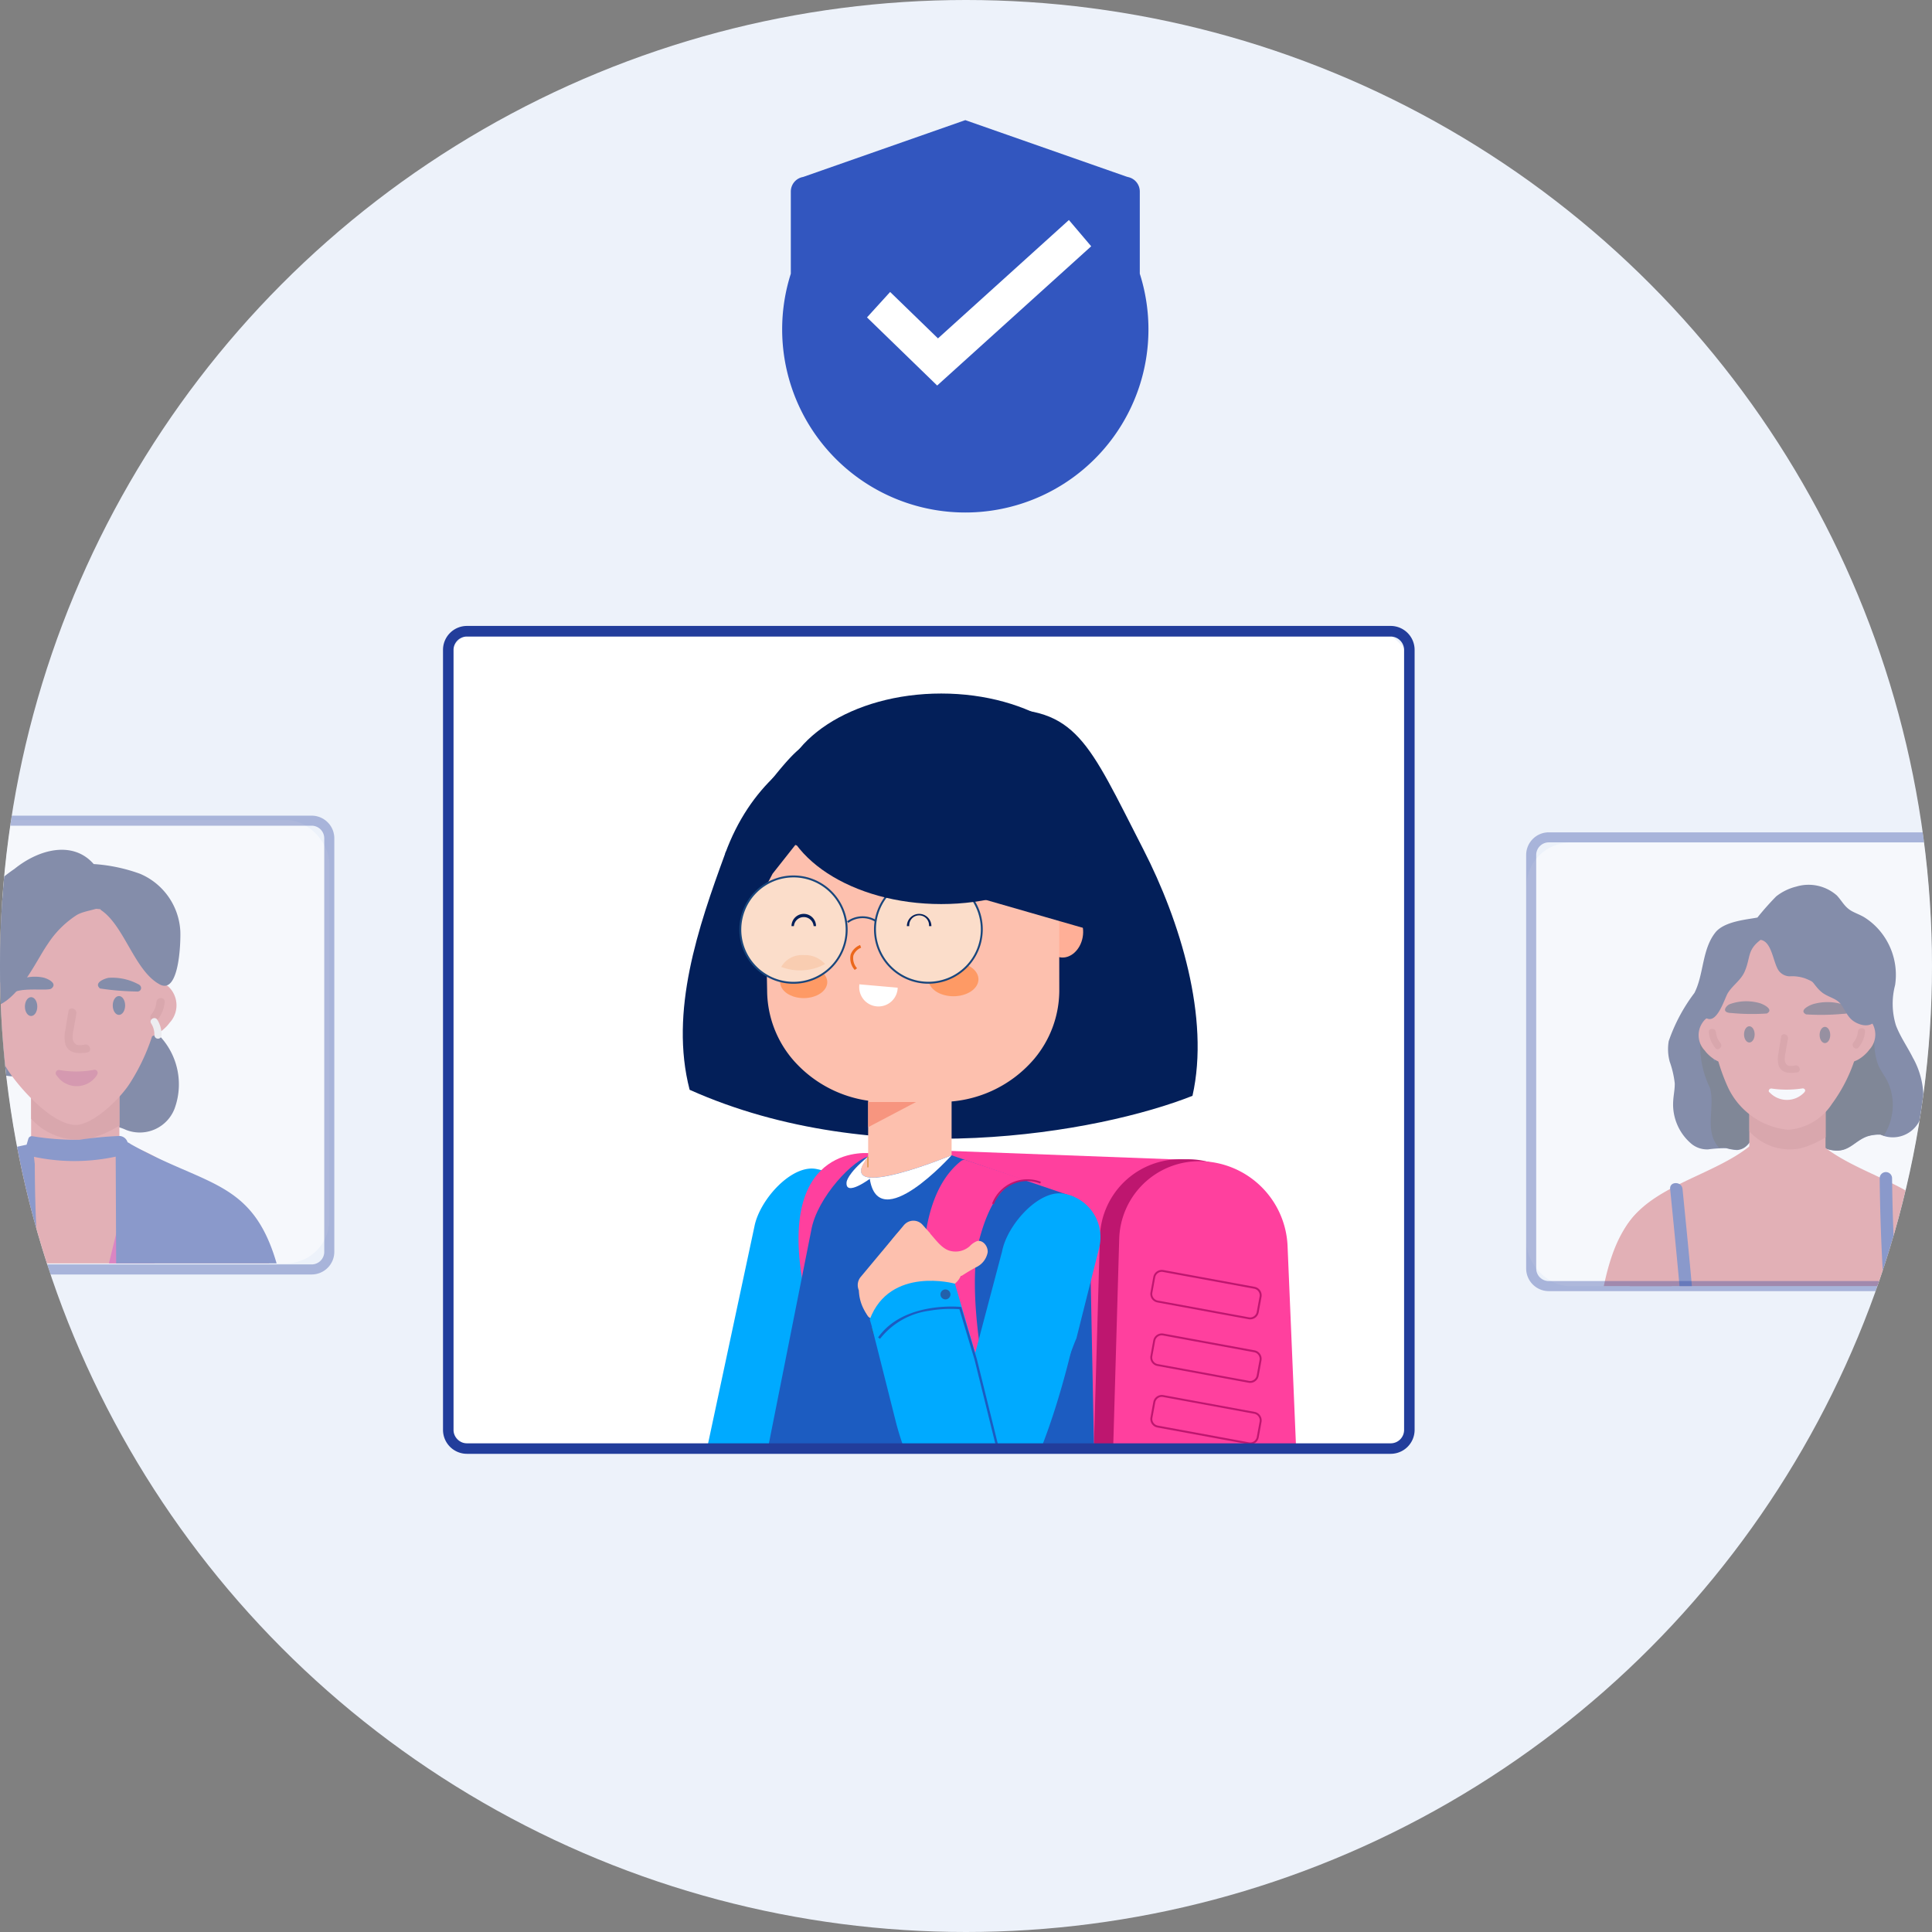 <svg xmlns="http://www.w3.org/2000/svg" xmlns:xlink="http://www.w3.org/1999/xlink" width="156" height="156" viewBox="0 0 156 156"><rect x="0" y="0" width="156" height="156" fill="#808080" stroke="none"/><defs><style>.a{fill:#772525;}.b{fill:none;}.c{fill:#edf2fa;}.d{fill:#3256bf;}.e{fill:#fff;}.f{clip-path:url(#a);}.g{fill:#0af;}.h{fill:#031f59;}.i{fill:#ff409e;}.j{fill:#be166f;}.k{fill:#fbc23b;}.l{fill:#e94992;}.m{fill:#fdc0ae;}.n{fill:#ffaf97;}.o{opacity:0.42;}.p{fill:#ff6700;}.q{fill:#fbddca;}.r{fill:#19467c;}.s{opacity:0.24;isolation:isolate;}.t{fill:#f29b61;}.u{fill:#eb671c;}.v{fill:#f7957f;}.w{fill:#1c5cc1;}.x{fill:#ed7241;}.y{fill:#2361aa;}.z{fill:#d2882e;}.aa{fill:#223d9b;}.ab{clip-path:url(#b);}.ac{opacity:0.49;}.ad{clip-path:url(#c);}.ae{fill:#162458;}.af{fill:#d76c71;}.ag{fill:#c3595e;}.ah{fill:#bb3e63;}.ai{fill:#c8148b;}.aj{fill:#ece8e8;}.ak{fill:#3a5ec1;}.al{opacity:0.34;}.am{fill:#0f1830;}.an{fill:#3e2a46;}</style><clipPath id="a"><rect class="a" width="65" height="63" transform="translate(8.09 3.184)"/></clipPath><clipPath id="b"><circle class="b" cx="78" cy="78" r="78" transform="translate(-0.141 -0.14)"/></clipPath><clipPath id="c"><rect class="b" width="42.093" height="35.799" rx="3.505"/></clipPath></defs><g transform="translate(0.377 0.854)"><g transform="translate(-0.237 -0.714)"><circle class="c" cx="78" cy="78" r="78" transform="translate(-0.141 -0.14)"/></g><g transform="translate(62.778 8.846)"><g transform="translate(0)"><path class="d" d="M1413.688,2411.367l-13.08,4.584-.07.016a1.193,1.193,0,0,0-.938,1.17v6.631a14.788,14.788,0,1,0,28.178,0v-6.631a1.191,1.191,0,0,0-.936-1.17l-.14-.04Z" transform="translate(-1398.9 -2411.367)"/></g><g transform="translate(6.851 8.072)"><path class="e" d="M1420.391,2445l-5.666-5.5,1.868-2.054,3.863,3.748,10.572-9.558,1.8,2.121Z" transform="translate(-1414.725 -2431.643)"/></g></g><g transform="translate(-0.237 -0.714)"><circle class="b" cx="78" cy="78" r="78" transform="translate(-0.141 -0.14)"/></g><g transform="translate(35.395 49.686)"><g transform="translate(0.137 0.276)"><rect class="e" width="78.165" height="66.477" rx="3.505"/><g class="f"><g transform="translate(8.759 -3.562)"><g transform="translate(12.796 47.101)"><path class="g" d="M985.318,478.459l4.573-21.407c.419-2.172,3.05-5.085,5.06-4.629a3.565,3.565,0,0,1,2.815,4.182q-.011.055-.023.109l-1.862,7.405c-.09-.053-8.126,27.609-5.154,16.893C991.336,478.788,987.731,478.8,985.318,478.459Z" transform="translate(-986.438 -452.376)"/></g><g transform="translate(10.463 9.987)"><path class="h" d="M871.134,280.216c-1.644-6.335.689-13.129,2.879-19.1,3.959-10.79,15.059-11.454,21.664-11.64,6.723-.189,7.62,2.609,12.1,11.345,2.947,5.749,5.383,13.582,3.959,19.883C904.159,283.706,886.125,286.926,871.134,280.216Z" transform="translate(-870.58 -249.462)"/></g><g transform="translate(27.509 45.506)"><path class="i" d="M982.452,434.612l-23.439-.884,5.848,45.965,14.259.444Z" transform="translate(-959.013 -433.728)"/></g><g transform="translate(43.137 46.347)"><path class="j" d="M1044.406,483.658h7.415a4.325,4.325,0,0,0,4.313-4.336c0-.058,0-.117,0-.175l-1.464-34.853a6.472,6.472,0,0,0-6.456-6.2h-.661a6.471,6.471,0,0,0-6.459,6.3l-1,34.825C1040.028,481.645,1040.547,483.658,1044.406,483.658Z" transform="translate(-1040.089 -438.09)"/></g><g transform="translate(44.701 46.508)"><path class="i" d="M1052.506,484.334h7.415a4.312,4.312,0,0,0,4.313-4.312c0-.06,0-.12,0-.181l-1.437-34.064a7.151,7.151,0,0,0-7.135-6.85h0a6.459,6.459,0,0,0-6.459,6.276l-1,34.694a4.315,4.315,0,0,0,4.193,4.435Z" transform="translate(-1048.201 -438.927)"/></g><g transform="translate(47.517 82.502)"><path class="k" d="M1072.081,626.75a1.553,1.553,0,0,0,.62-.071,1.146,1.146,0,0,0,.543-.558v1.995a4.1,4.1,0,0,1-4.1,4.1H1066.9a4.1,4.1,0,0,1-4.1-4.1v-2.457c.118.037.239.065.36.093A47.951,47.951,0,0,0,1072.081,626.75Z" transform="translate(-1062.808 -625.658)"/></g><g transform="translate(47.492 73.865)"><path class="k" d="M1066.138,582.215c.872.841,1.406,1.976,2.237,2.857s2.19,1.492,3.245.9a2.236,2.236,0,0,0,1.039-1.663,3.94,3.94,0,0,0-.329-1.983c-.146-.354-.31-.794-.056-1.08a1.26,1.26,0,0,1,.853-.394v9.1a1.144,1.144,0,0,1-.543.558,1.554,1.554,0,0,1-.621.071,47.959,47.959,0,0,1-8.926-1c-.121-.028-.242-.056-.36-.093V580.85A5,5,0,0,1,1066.138,582.215Z" transform="translate(-1062.679 -580.85)"/></g><g transform="translate(46.933 83.109)"><path class="l" d="M1067.724,630.526a3.453,3.453,0,0,1-1.641-.619l-.024-.014a1.671,1.671,0,0,0-2.454.005,3.138,3.138,0,0,1-.468.358,2.038,2.038,0,0,1-1.4.175c-.038.051-.1.021-.141,0l-.259-.136c-.045-.021-.09-.044-.134-.069l.02-.038a5.858,5.858,0,0,1-1.441-1.291l.126-.09a6.1,6.1,0,0,0,1.645,1.41,1.879,1.879,0,0,0,1.514-.094,3.022,3.022,0,0,0,.441-.339,2.374,2.374,0,0,1,.619-.433,2.345,2.345,0,0,1,2.014.411l.023.014a2.732,2.732,0,0,0,1.847.567,2.533,2.533,0,0,0,.929-.513c.119-.089.241-.18.367-.261a1.292,1.292,0,0,1,1.528-.079l-.1.115a1.146,1.146,0,0,0-1.339.095c-.121.078-.242.168-.359.255a2.688,2.688,0,0,1-.988.54A1.468,1.468,0,0,1,1067.724,630.526Z" transform="translate(-1059.778 -628.804)"/></g><g transform="translate(19.809 45.847)"><path class="i" d="M924.962,435.524s-7.557-1.042-5.563,10.424l2.538-1.741Z" transform="translate(-919.064 -435.499)"/></g><g transform="translate(25.431 37.35)"><rect class="m" width="6.738" height="11.169"/></g><g transform="translate(39.423 25.988)"><ellipse class="n" cx="1.923" cy="1.517" rx="1.923" ry="1.517" transform="matrix(0.179, -0.984, 0.984, 0.179, 0, 3.785)"/></g><g transform="translate(16.973 14.243)"><path class="m" d="M904.355,273.871l12.1-2.33h11.77l.022,18.481a8.62,8.62,0,0,1-2.079,5.584h0a9.88,9.88,0,0,1-7.545,3.413H914.28a9.88,9.88,0,0,1-7.545-3.413h0a8.654,8.654,0,0,1-2.079-5.584Z" transform="translate(-904.355 -271.541)"/></g><g transform="translate(13.89 9.995)"><path class="h" d="M914.954,264.941s-1.1-3.481-7.17-7.666c0,0-1.765-3.388-7.015-1.945l-3.512,5.017-1.477-2.1-3.6,4.557-.931,1.775-.9.543-1.992-3.98,3.078-5.063s2.665-3.617,3.434-3.617,4.787-2.947,4.787-2.947,5.007.1,5.3,0,4.526.41,5.584.509a15.894,15.894,0,0,1,3.413,1.225s2.55,3.763,3.223,2.935c.31-.394.481,4.393.481,4.852S914.954,264.941,914.954,264.941Z" transform="translate(-888.357 -249.502)"/></g><g class="o" transform="translate(30.298 30.447)"><ellipse class="p" cx="2.02" cy="1.371" rx="2.02" ry="1.371"/></g><g class="o" transform="translate(18.326 30.757)"><ellipse class="p" cx="1.902" cy="1.291" rx="1.902" ry="1.291"/></g><g transform="translate(19.531 13.69)"><path class="h" d="M896.871,265.573s24.736,7.136,25.39,7.315-.561-3.841-.561-3.841l-2.293-4.194-5.237-3.434-4.557-1.837L905.1,258.3l-1.9.723s-1.266,1.809-2.891,1.319C899.781,260.178,896.871,265.573,896.871,265.573Z" transform="translate(-896.871 -258.295)"/></g><g transform="translate(15.031 23.436)"><circle class="q" cx="4.294" cy="4.294" r="4.294" transform="translate(0.078 0.078)"/><path class="r" d="M898.651,327.973a4.371,4.371,0,1,1,4.371-4.371A4.376,4.376,0,0,1,898.651,327.973Zm0-8.587a4.216,4.216,0,1,0,4.216,4.216A4.221,4.221,0,0,0,898.651,319.385Z" transform="translate(-894.28 -319.23)"/></g><g transform="translate(25.905 23.395)"><circle class="q" cx="4.312" cy="4.312" r="4.312" transform="translate(0.078 0.078)"/><path class="r" d="M955.082,327.8a4.39,4.39,0,1,1,4.39-4.39A4.395,4.395,0,0,1,955.082,327.8Zm0-8.625a4.235,4.235,0,1,0,4.235,4.235A4.24,4.24,0,0,0,955.082,319.175Z" transform="translate(-950.692 -319.02)"/></g><g class="s" transform="translate(18.41 29.864)"><path class="t" d="M913.641,352.583a1.928,1.928,0,0,0-1.833.956,4.456,4.456,0,0,0,.987.245,4.253,4.253,0,0,0,2.553-.478A2.121,2.121,0,0,0,913.641,352.583Z" transform="translate(-911.807 -352.58)"/></g><g transform="translate(23.976 29.05)"><path class="u" d="M941.055,350.373a1.421,1.421,0,0,1-.329-1.242,1.338,1.338,0,0,1,.764-.772l.082.218a1.117,1.117,0,0,0-.623.623,1.209,1.209,0,0,0,.295,1.037Z" transform="translate(-940.684 -348.359)"/></g><g transform="translate(25.431 41.73)"><path class="v" d="M948.23,414.141h3.862l-3.862,2.032Z" transform="translate(-948.23 -414.141)"/></g><g transform="translate(10.458 46.03)"><path class="w" d="M885.677,436.529h0c-1.216.112-4.3,3.316-4.747,6l-10.375,52.21H904.45l-.974-49.387-1.346-5.544-9.875-3.363Z" transform="translate(-870.556 -436.448)"/></g><g transform="translate(27.733 54.55)"><circle class="e" cx="0.745" cy="0.745" r="0.745"/></g><g transform="translate(24.851 44.6)"><path class="m" d="M952.539,430.458s-9.565,3.94-6.825.174l1.306-1.241,2.351-.363Z" transform="translate(-945.22 -429.028)"/></g><g transform="translate(29.833 46.4)"><path class="i" d="M979.814,440.135s-2.622-1.241-4.182,4.694c0,0-2.141,6.32,4.182,24.661l-3.692,1.942s-9.928-26.65-1.954-32.979a.434.434,0,0,1,.4-.068Z" transform="translate(-971.068 -438.363)"/></g><g transform="translate(21.612 48.118)"><path class="x" d="M928.417,447.28a1.084,1.084,0,0,1,.2.062Z" transform="translate(-928.417 -447.28)"/></g><g transform="translate(24.149 46.03)"><path class="e" d="M942.641,436.83c-2.243,3.413,6.959-.382,6.959-.382s-5.913,6.58-6.614,1.861C942.986,438.3,940.066,439.318,942.641,436.83Z" transform="translate(-941.58 -436.448)"/></g><g transform="translate(25.67 59.892)"><circle class="y" cx="0.27" cy="0.27" r="0.27"/></g><g transform="translate(23.684 46.148)"><path class="e" d="M941.113,438.8s-2.073,1.551-1.939.31c0,0,.025-.652,1.719-2.048C940.893,437.066,939.336,438.962,941.113,438.8Z" transform="translate(-939.168 -437.06)"/></g><g transform="translate(23.729 26.721)"><path class="r" d="M939.5,336.817l-.1-.122a2.127,2.127,0,0,1,2.383-.082l-.085.13A1.936,1.936,0,0,0,939.5,336.817Z" transform="translate(-939.401 -336.275)"/></g><g transform="translate(34.266 77.241)"><path class="l" d="M998.73,599.106l-4.067,1.787-.6-.707,1.136-.906s1.576-.828,1.654-.865a8.5,8.5,0,0,1,.912-.053Z" transform="translate(-994.067 -598.361)"/></g><g transform="translate(35.023 78.475)"><path class="l" d="M1002.074,604.767l-4.08,1.731.549,1.135.8.2s1.3-.332,1.436-.372a9.456,9.456,0,0,0,1.319-.639,1.241,1.241,0,0,0,.31-.543l.121-.475Z" transform="translate(-997.994 -604.767)"/></g><g transform="translate(35.51 79.034)"><path class="l" d="M1004.033,607.664s1.74,3.32,3.056,5.442l-3.338,1.619a16.5,16.5,0,0,1-3.23-5.038Z" transform="translate(-1000.521 -607.664)"/></g><g transform="translate(35.324 79.378)"><path class="k" d="M1004.135,609.45l-4.579,2.082.909.357a2.105,2.105,0,0,0,1.6-.056l.748-.335a2.19,2.19,0,0,0,1.272-1.747Z" transform="translate(-999.556 -609.45)"/></g><g transform="translate(34.131 76.618)"><path class="k" d="M994.1,596.253l2.432-1.033a1.241,1.241,0,0,1,1.551.558l1.042,2.113-.521.258-1.039-2.106c0-.022-.034-.037-.05-.062l-3.549,1.511a.527.527,0,0,0,.049.177l1.139,2.172-.6.118-1.061-2.035a1.219,1.219,0,0,1,.527-1.642c.03-.016.062-.03.093-.043Z" transform="translate(-993.367 -595.13)"/></g><g transform="translate(37.452 80.182)"><path class="j" d="M1017.167,613.619l-.782,1.306a5.273,5.273,0,0,1-3.534,2.569l-2.255.459a7.449,7.449,0,0,0,6.627,3.723Z" transform="translate(-1010.596 -613.619)"/></g><g transform="translate(32.796 49.101)"><path class="g" d="M986.438,470.107l3.453-13.055c.419-2.172,3.05-5.085,5.06-4.629a3.565,3.565,0,0,1,2.815,4.182q-.011.055-.023.109l-1.862,7.405c-.09-.053-7.005,19.257-4.033,8.541C992.457,470.436,988.852,470.449,986.438,470.107Z" transform="translate(-986.438 -452.376)"/></g><g transform="translate(24.907 51.613)"><path class="m" d="M953.605,469.548a14.1,14.1,0,0,1,1.241-.732,1.648,1.648,0,0,0,.838-1.148c.05-.493-.391-1.036-.856-.915a1.7,1.7,0,0,0-.6.419,1.725,1.725,0,0,1-1.713.326c-1.061-.422-1.532-1.979-2.665-2.085-.8-.075-1.443.645-1.942,1.3l-.931,1.226a5.953,5.953,0,0,0-1.458,2.907,3.06,3.06,0,0,0,.447,1.883.588.588,0,0,0,.242.242c.2.09.425-.053.62-.186a10.859,10.859,0,0,1,4.076-1.833c1-.22,2.2-.422,2.606-1.384" transform="translate(-945.511 -465.407)"/></g><g transform="translate(25.561 56.163)"><path class="g" d="M955.78,489.248s-5.246-1.449-6.875,2.891l3.258,11.035,6.692-3.437Z" transform="translate(-948.905 -489.016)"/></g><g transform="translate(25.741 57.509)"><path class="g" d="M966.511,497.715s-5.274,26.991-12.788,13.312a21.687,21.687,0,0,1-1.992-5.119l-1.893-7.508,6.875-1.706,1.551,4.654,1.34-5.348Z" transform="translate(-949.839 -495.999)"/></g><g transform="translate(24.589 51.316)"><path class="m" d="M949.715,464.892l-.621-.7a.993.993,0,0,0-1.4-.069,1.028,1.028,0,0,0-.1.1l-3.484,4.176a1.03,1.03,0,0,0-.2.971l.465,1.517,2.193-3.211,2.228-1.79Z" transform="translate(-943.863 -463.871)"/></g><g transform="translate(48.217 55.286)"><path class="j" d="M1074.5,488.455a.688.688,0,0,1-.126-.012l-7.363-1.354a.7.7,0,0,1-.56-.813l.228-1.242a.7.7,0,0,1,.813-.56l7.363,1.354a.7.7,0,0,1,.56.813l-.228,1.242A.7.7,0,0,1,1074.5,488.455Zm-.1-.164a.544.544,0,0,0,.632-.436l.228-1.242a.543.543,0,0,0-.436-.632l-7.363-1.354a.544.544,0,0,0-.632.436l-.228,1.242a.543.543,0,0,0,.436.632Z" transform="translate(-1066.439 -484.463)"/></g><g transform="translate(48.217 60.415)"><path class="j" d="M1074.5,515.066a.686.686,0,0,1-.126-.012l-7.363-1.354a.7.7,0,0,1-.56-.813l.228-1.242a.7.7,0,0,1,.813-.56l7.363,1.354a.7.7,0,0,1,.56.813l-.228,1.242A.7.7,0,0,1,1074.5,515.066Zm-.1-.164a.544.544,0,0,0,.632-.436l.228-1.242a.543.543,0,0,0-.436-.632l-7.363-1.354a.544.544,0,0,0-.632.436l-.228,1.242a.543.543,0,0,0,.436.632Z" transform="translate(-1066.442 -511.074)"/></g><g transform="translate(48.219 65.383)"><path class="j" d="M1074.514,540.839a.706.706,0,0,1-.128-.012l-7.363-1.354a.7.7,0,0,1-.56-.813l.228-1.242a.7.7,0,0,1,.813-.56l7.363,1.354a.7.7,0,0,1,.56.813l-.228,1.242a.7.7,0,0,1-.685.572ZM1067.377,537a.543.543,0,0,0-.532.445l-.229,1.242a.544.544,0,0,0,.436.632l7.363,1.354a.543.543,0,0,0,.632-.436l.228-1.242a.544.544,0,0,0-.436-.632l-7.363-1.354A.565.565,0,0,0,1067.377,537Z" transform="translate(-1066.452 -536.846)"/></g><g transform="translate(31.269 56.861)"><circle class="y" cx="0.403" cy="0.403" r="0.403"/></g><g transform="translate(24.686 56.296)"><path class="m" d="M945.186,492.507a3.5,3.5,0,0,1-.819-2.075l.717-.726.664.149.456.22-.068.248Z" transform="translate(-944.367 -489.705)"/></g><g transform="translate(26.233 58.243)"><path class="w" d="M961.886,510.991l-1.706-6.9-1.221-4.069a10.077,10.077,0,0,0-2.422.123,6.062,6.062,0,0,0-3.987,2.269l-.157-.111c2.072-2.935,6.605-2.471,6.651-2.466l.063.007,1.259,4.2,1.707,6.9Z" transform="translate(-952.392 -499.807)"/></g><g transform="translate(28.558 26.535)"><path class="h" d="M966.432,336.3h-.193a.8.8,0,1,0-1.594,0h-.193a.99.99,0,1,1,1.98,0Z" transform="translate(-964.452 -335.308)"/></g><g transform="translate(19.241 26.535)"><path class="h" d="M918.1,336.3h-.193a.8.8,0,0,0-1.594,0h-.193a.99.99,0,0,1,1.98,0Z" transform="translate(-916.119 -335.308)"/></g><g transform="translate(24.714 32.225)"><path class="e" d="M944.515,364.827a.682.682,0,0,0,0,.081,1.554,1.554,0,1,0,3.1.192Z" transform="translate(-944.512 -364.827)"/></g><g transform="translate(25.37 46.155)"><rect class="z" width="0.078" height="0.85"/></g><g transform="translate(37.232 80.402)"><path class="j" d="M1009.454,618.569s3.9.912,6.6-3.807c0,0,.673,2.215.673,2.4s-1.145,2.324-1.145,2.324l-1.089.658-2.231.31-2.38-1.241Z" transform="translate(-1009.454 -614.762)"/></g><g transform="translate(35.438 47.937)"><path class="j" d="M1000.291,448.393l-.144-.057a3.056,3.056,0,0,1,3.94-1.766l-.053.146A2.861,2.861,0,0,0,1000.291,448.393Z" transform="translate(-1000.147 -446.34)"/></g><ellipse class="h" cx="13" cy="8.5" rx="13" ry="8.5" transform="translate(18.331 8.745)"/></g></g></g><g transform="translate(0 0)"><path class="aa" d="M1405.289,2580.759H1330.7a1.933,1.933,0,0,1-1.932-1.931v-62.986a1.933,1.933,0,0,1,1.932-1.931h74.588a1.934,1.934,0,0,1,1.932,1.931v62.986a1.933,1.933,0,0,1-1.932,1.931Zm-74.589-65.99a1.083,1.083,0,0,0-1.082,1.082v62.986a1.083,1.083,0,0,0,1.082,1.074h74.589a1.081,1.081,0,0,0,1.082-1.073V2515.85a1.082,1.082,0,0,0-1.082-1.081Z" transform="translate(-1328.769 -2513.91)"/></g></g><g transform="translate(-0.237 -0.714)"><circle class="b" cx="78" cy="78" r="78" transform="translate(-0.141 -0.14)"/></g><g transform="translate(-0.237 -0.714)"><g class="ab"><g transform="translate(-16.05 65.721)"><g class="ac" transform="translate(0.406 0.351)"><rect class="e" width="42.093" height="35.799" rx="3.505"/><g class="ad"><g transform="translate(12.121 11.011)"><path class="ae" d="M1235.713,2586.529a6.618,6.618,0,0,0-.979-3.131,7.535,7.535,0,0,0-2.581-1.855.276.276,0,0,0-.18-.027c.011-.11.027-.22.032-.332.02-.371-.557-.37-.577,0-.114,2.24-1.593,4.624-.62,6.853a4.91,4.91,0,0,0,4.471,2.559C1236.97,2590.39,1235.872,2587.478,1235.713,2586.529Z" transform="translate(-1230.478 -2580.906)"/></g><g transform="translate(23.075 16.769)"><path class="ae" d="M1262.6,2595.388a.292.292,0,0,0-.375.426.975.975,0,0,0-.1.065.239.239,0,0,0-.288-.085,5.629,5.629,0,0,0-3.787,4.6,3.054,3.054,0,0,0,.568,2.453,1.481,1.481,0,0,0,.772.426,3.827,3.827,0,0,1,1.2.332,3.012,3.012,0,0,0,3.917-1.7A5.69,5.69,0,0,0,1262.6,2595.388Z" transform="translate(-1257.988 -2595.354)"/></g><g transform="translate(5.645 25.746)"><path class="af" d="M1247.419,2643.715c-.341-3.931-.721-7.857-1.093-11.787-.247-2.656-.3-5.555-2.007-7.731-1.8-2.29-4.8-3.461-7.307-4.689a14.911,14.911,0,0,0-3.731-1.532,18.051,18.051,0,0,0-4.83.139.862.862,0,0,0-1-.155c-3.591,1.509-8.115,3.136-10.871,6.061-2.666,2.822-2.092,7.448-2.208,11.066a48.133,48.133,0,0,0,.981,13.179c.586,2.344,1.984,7.836,4.5,8.7a1.123,1.123,0,0,0,1.263-.53l.036-.065a1.15,1.15,0,0,0-.8-1.7,19.586,19.586,0,0,1-1.664-3.492,23.233,23.233,0,0,1-.988-2.872,29.373,29.373,0,0,1,4.584,2.283,22.036,22.036,0,0,0,4.379,1.367,28.683,28.683,0,0,0,9.739.154,27.615,27.615,0,0,0,8.584-2.264C1247.491,2648.537,1247.646,2646.346,1247.419,2643.715Z" transform="translate(-1214.278 -2617.867)"/></g><g transform="translate(18.016 17.653)"><path class="af" d="M1248.824,2609.317h0a3.564,3.564,0,0,1-3.564-3.563v-8.166h7.127v8.166a3.561,3.561,0,0,1-3.564,3.563Z" transform="translate(-1245.26 -2597.588)"/></g><g transform="translate(18.025 20.174)"><path class="ag" d="M1252.41,2604.142a12.448,12.448,0,0,0-3.472-.166,9.194,9.194,0,0,0-3.6.828l-.057.029v3.036a5.063,5.063,0,0,0,4.829,1.573,8.629,8.629,0,0,0,2.3-1.026Z" transform="translate(-1245.285 -2603.923)"/></g><g transform="translate(14.42 4.803)"><path class="af" d="M1243.429,2565.321c-7.856.121-7.2,6.865-7.176,7.159.231,3.221.245,5.849,1.578,8.043.826,1.36,3.578,4.572,5.581,4.613,1.34.027,3.607-2.064,4.464-3.482a16.345,16.345,0,0,0,2.512-9.09C1250.3,2568.747,1251.894,2565.191,1243.429,2565.321Z" transform="translate(-1236.231 -2565.317)"/></g><g transform="translate(13.228 13.418)"><path class="af" d="M1233.83,2590.054c.36.541,1.74,1.677,2.231.793.251-.454-.169-.964-.391-1.334l-.2-.324c.207.346.745,0,.552-.36-.31-.6-1.189-2.467-2.117-1.71a2.074,2.074,0,0,0-.079,2.936Z" transform="translate(-1233.26 -2586.941)"/></g><g transform="translate(17.52 14.303)"><path class="ae" d="M1245.013,2589.932c0,.42-.222.762-.5.762s-.5-.341-.5-.762.222-.761.5-.761S1245.013,2589.512,1245.013,2589.932Z" transform="translate(-1244.018 -2589.171)"/></g><g transform="translate(24.613 14.214)"><path class="ae" d="M1262.819,2589.708c0,.42-.222.761-.5.761s-.5-.341-.5-.761.222-.761.5-.761S1262.819,2589.288,1262.819,2589.708Z" transform="translate(-1261.824 -2588.947)"/></g><g transform="translate(20.712 15.215)"><path class="ag" d="M1253.674,2594.384c-.436.07-.869.151-.994-.473a2.973,2.973,0,0,1,.1-.846c.073-.517.119-.665.2-1.183.065-.416-.573-.6-.64-.18-.094.6-.151.839-.236,1.443a2.54,2.54,0,0,0,0,1.248c.281.745,1.093.734,1.753.628C1254.271,2594.954,1254.092,2594.317,1253.674,2594.384Z" transform="translate(-1252.022 -2591.466)"/></g><g transform="translate(20 20.166)"><path class="ah" d="M1253.34,2603.9a7.79,7.79,0,0,1-2.849.013.262.262,0,0,0-.18.458,1.944,1.944,0,0,0,3.246-.046.3.3,0,0,0,.016-.045.247.247,0,0,0-.233-.38Z" transform="translate(-1250.222 -2603.898)"/></g><g transform="translate(23.41 12.733)"><path class="ae" d="M1262.007,2585.683a4.449,4.449,0,0,0-2.344-.492c-.31.052-1.235.395-.7.86a22,22,0,0,0,2.94.246C1262.306,2586.358,1262.463,2585.859,1262.007,2585.683Z" transform="translate(-1258.797 -2585.182)"/></g><g transform="translate(16.275 12.652)"><path class="ae" d="M1240.959,2585.792a.757.757,0,0,1,.276-.323,3.4,3.4,0,0,1,2.368-.386c.308.067,1.217.451.663.891-.251.2-2.034-.078-2.913.254C1240.908,2586.4,1240.8,2586.131,1240.959,2585.792Z" transform="translate(-1240.89 -2585.016)"/></g><g transform="translate(26.875 13.274)"><path class="af" d="M1269.732,2586.779c-.929-.757-1.8,1.115-2.117,1.71-.193.37.345.711.552.361l-.195.325c-.222.369-.642.882-.391,1.334.49.884,1.861-.252,2.231-.793a2.073,2.073,0,0,0-.079-2.936Z" transform="translate(-1267.503 -2586.602)"/></g><g transform="translate(27.641 14.379)"><path class="ag" d="M1269.921,2589.675a1.831,1.831,0,0,1-.415,1.008c-.27.326.2.8.469.469a2.612,2.612,0,0,0,.609-1.477C1270.623,2589.253,1269.957,2589.253,1269.921,2589.675Z" transform="translate(-1269.425 -2589.359)"/></g><g transform="translate(14.063 14.407)"><path class="ag" d="M1236,2589.75a1.825,1.825,0,0,0,.415,1.009c.27.326-.2.8-.469.469a2.61,2.61,0,0,1-.609-1.477C1235.3,2589.325,1235.966,2589.329,1236,2589.75Z" transform="translate(-1235.338 -2589.433)"/></g><g transform="translate(11.824 5.134)"><path class="ae" d="M1241.7,2566.486a7.279,7.279,0,0,0-4.117-.1,10.842,10.842,0,0,0-2.507.622,10.466,10.466,0,0,1-3.156,1.055.462.462,0,0,0-.622.015c-1.336,1.849-2.761,6.327,0,7.773,2.868,1.5,4.8-3.192,5.969-4.851a7.841,7.841,0,0,1,2.332-2.326c.676-.395,1.717-.388,2.319-.853C1242.488,2567.387,1242.28,2566.837,1241.7,2566.486Z" transform="translate(-1229.72 -2566.137)"/></g><g transform="translate(12.734 27.783)"><path class="ai" d="M1248.729,2649.979c-1.06-8.514-.9-17.16-2.377-25.618a.581.581,0,0,0-1.142-.055l-3.834,15.707c-1.538-5.661-4-11.161-6.038-16.627a.577.577,0,0,0-1.082.4c.445,1.194.911,2.388,1.381,3.585a.612.612,0,0,0-.2.143c-4.722,5.063-3.349,13.256-2.922,19.552.44,6.479,2.445,12.97,9.038,14.745,1.729.465,5.932-.168,7.144-1.984C1250.25,2657.5,1249.041,2652.479,1248.729,2649.979Z" transform="translate(-1232.001 -2623.022)"/></g><g transform="translate(12.56 2.404)"><path class="ae" d="M1249.058,2565.874a5.34,5.34,0,0,0-3.259-4.639,13.522,13.522,0,0,0-3.737-.784c-1.668-1.907-4.409-1.216-6.4.394a12.807,12.807,0,0,0-3.684,3.841,6.938,6.938,0,0,0-.027,4.707.6.6,0,0,0,.032.068c.025.085.045.172.074.257a.65.65,0,0,0,.27.346c1.517.819,2.678-.305,3.758-1.374,1.773-1.753,3.567-4.951,6.435-4.6a.274.274,0,0,0,.072,0,.3.3,0,0,0,.092.1c1.87,1.288,2.7,4.925,4.728,5.989C1248.95,2570.977,1249.094,2566.862,1249.058,2565.874Z" transform="translate(-1231.553 -2559.299)"/></g><g transform="translate(27.664 15.994)"><path class="aj" d="M1270.029,2593.56c-.195-.316-.694-.025-.5.29a1.71,1.71,0,0,1,.265.965.289.289,0,0,0,.577,0A2.265,2.265,0,0,0,1270.029,2593.56Z" transform="translate(-1269.486 -2593.424)"/></g><g transform="translate(-3.192 25.51)"><path class="aa" d="M1240.422,2714.21c-.829-9.305-1.82-18.42-2.256-27.752-.44-9.428-.139-18.858-.438-28.288a154.076,154.076,0,0,0-4.564-30.234c-1.924-7.118-5.7-6.518-11.881-9.994a1.256,1.256,0,0,0-.255-.151.72.72,0,0,0-.649-.507,30.786,30.786,0,0,0-3.247.307,21.674,21.674,0,0,1-3.756-.281.293.293,0,0,0-.361.2l-.141.48-.056.012c-7.167,1.47-11.194,4.935-13.165,11.6-2.584,8.737-3.032,20.99-3.447,30.02-.451,9.771-1.749,19.347-2.808,29.058-1.116,10.235-1.262,20.537-1.369,30.823a.594.594,0,0,0,.424.556c4.644,1.675,18.862,2.923,20.993,2.77a.6.6,0,0,0,.577-.577c1.169-17.353,2.988-34.806,3.3-52.2.312-17.133-3.771-33.383-3.787-50.5-.027-.225-.048-.413-.067-.584a15.792,15.792,0,0,0,6.6-.015q.115,26.2.232,52.4c.076,16.938-.918,34.341,2.123,51.082a.582.582,0,0,0,.848.345,98.272,98.272,0,0,1,16.6-7.38.521.521,0,0,0,.28-.133C1240.467,2715.072,1240.59,2714.812,1240.422,2714.21Z" transform="translate(-1192.031 -2617.282)"/></g><g transform="translate(10.473 32.048)"><path class="ak" d="M1229.323,2641.314a25.729,25.729,0,0,0-1.585-7.438c-.144-.341-.642-.047-.5.29a21.421,21.421,0,0,1,1.38,5.975,16.671,16.671,0,0,0-1.754-3.706c-.2-.314-.7-.023-.5.29a16.183,16.183,0,0,1,2.1,4.994.262.262,0,0,0,.345.193c.018.18.036.344.054.516q.436,4.041.875,8.083c.04.36.617.36.577,0Q1229.821,2645.912,1229.323,2641.314Z" transform="translate(-1226.321 -2633.725)"/></g></g></g><g class="al" transform="translate(0 0)"><path class="aa" d="M1240.083,2589.425h-39.248a1.833,1.833,0,0,1-1.829-1.829v-33.39a1.83,1.83,0,0,1,1.829-1.828h39.247a1.83,1.83,0,0,1,1.829,1.828v33.39A1.833,1.833,0,0,1,1240.083,2589.425Zm-39.248-36.236a1.017,1.017,0,0,0-1.017,1.017v33.39a1.017,1.017,0,0,0,1.017,1.017h39.247a1.017,1.017,0,0,0,1.017-1.017v-33.39a1.018,1.018,0,0,0-1.017-1.017Z" transform="translate(-1199.007 -2552.378)"/></g></g><g transform="translate(123.09 67.07)"><g class="ac" transform="translate(0.027 0.838)"><rect class="e" width="42.093" height="35.799" rx="3.505"/><g transform="translate(1.313)"><g class="ad"><g transform="translate(10.115 3.391)"><path class="ae" d="M1596.91,2580.436c-.44-.9-1.043-1.735-1.4-2.68a5.921,5.921,0,0,1-.067-3.246,5.526,5.526,0,0,0-1.082-4.2,5.337,5.337,0,0,0-1.378-1.262c-.321-.2-.657-.314-.99-.49-.626-.334-.8-.8-1.248-1.284a3.448,3.448,0,0,0-3.279-.721,4.26,4.26,0,0,0-1.623.79,22.656,22.656,0,0,0-1.516,1.708c-.79.161-2.682.289-3.407,1.222-1.082,1.382-.914,3.37-1.681,4.869a13.95,13.95,0,0,0-2.074,3.888,3.859,3.859,0,0,0,.079,1.657,7.807,7.807,0,0,1,.407,1.748c.011.483-.1.962-.125,1.442a4.16,4.16,0,0,0,1.5,3.469,2,2,0,0,0,1.318.427,9.724,9.724,0,0,1,1.481-.092,3.824,3.824,0,0,0,.865.147c1.1-.09,1.443-1.417,1.623-2.31a22.605,22.605,0,0,0,0-5.115,37.76,37.76,0,0,1,1.11-6.263c0-.027,0-.054,0-.079.3,1.412.507,2.84.671,4.274a12.546,12.546,0,0,0,1.717,6.2c.18,1.576,1.028,3.225,2.806,3.336,1.136.073,1.566-.761,2.546-1.133a3.007,3.007,0,0,1,1.116-.149,2.4,2.4,0,0,0,3.336-1.726,6.649,6.649,0,0,0-.7-4.428Z" transform="translate(-1577.108 -2566.404)"/></g><g transform="translate(12.719 14.951)"><path class="am" d="M1588.118,2602.94a8.473,8.473,0,0,0,.137-1.119,13.684,13.684,0,0,0-.925-2.031c-.332-.622-1.082-2.128-2.036-2.07a.6.6,0,0,0-.619.437,4.044,4.044,0,0,1-.1-2.125c.146-.624-.815-.889-.961-.265a7.754,7.754,0,0,0,.713,4.489c.387,1.388-.3,3.047.378,4.328a2.385,2.385,0,0,0,.361.508,2.259,2.259,0,0,1,.563,0,3.839,3.839,0,0,0,.865.148C1587.6,2605.159,1587.942,2603.832,1588.118,2602.94Z" transform="translate(-1583.543 -2595.411)"/></g><g transform="translate(21.933 14.847)"><path class="am" d="M1611.9,2598.208a5.47,5.47,0,0,1-.247-2.583c.045-.639-.952-.636-1,0a7.007,7.007,0,0,0,.016,1.284.517.517,0,0,0-.46,0,.5.5,0,0,0-.7.153,7.569,7.569,0,0,0-.884,2.082.49.49,0,0,0-.564.081,4.412,4.412,0,0,0-.455,5.725,2.659,2.659,0,0,0,.839.188c1.136.073,1.563-.761,2.546-1.132a3.007,3.007,0,0,1,1.116-.15c.085.034.171.064.258.09a4.5,4.5,0,0,0,.656-1.677,4.41,4.41,0,0,0-.325-2.63C1612.468,2599.14,1612.109,2598.727,1611.9,2598.208Z" transform="translate(-1606.762 -2595.147)"/></g><g transform="translate(6.039 24.058)"><path class="af" d="M1594.113,2626.745c-1.2-4.784-7.661-5.353-10.968-8.335-.465-.42-1.172.25-.705.671l.012.011-3.688-.314a.512.512,0,0,0-.851-.36c-3.307,2.982-9.769,3.55-10.968,8.335-.51,2.036,2.871,5.827,3.279,7.834.573,2.819,1.964,10.46,2.554,13.268.541,2.568,1.129.79,1.827,3.322.371,1.345-2.9.482-1.461.988a19.4,19.4,0,0,0,7.049.19c.112,0,.222-.015.334-.023a3.161,3.161,0,0,1,.334.023,19.385,19.385,0,0,0,7.05-.191c1.443-.506-2.382,2.1-2.013.756.7-2.525,2.036-3.247,2.574-5.815.382-1.823-1.575,7.153-.166,3.653.767-1.9,1.71-13.686,1.91-14.679C1590.627,2634.066,1594.621,2628.779,1594.113,2626.745Z" transform="translate(-1566.892 -2618.276)"/></g><g transform="translate(16.678 17.711)"><path class="af" d="M1596.682,2612.476h0a3.078,3.078,0,0,1-3.079-3.078v-7.053h6.155v7.053A3.078,3.078,0,0,1,1596.682,2612.476Z" transform="translate(-1593.603 -2602.345)"/></g><g transform="translate(16.687 19.89)"><path class="ag" d="M1599.778,2608.008a10.733,10.733,0,0,0-3-.144,7.965,7.965,0,0,0-3.105.721l-.051.025v2.623a4.378,4.378,0,0,0,4.172,1.358,7.508,7.508,0,0,0,1.984-.885Z" transform="translate(-1593.623 -2607.818)"/></g><g transform="translate(13.574 6.612)"><path class="af" d="M1592.021,2574.474c-6.784.1-6.216,5.93-6.2,6.186a15.244,15.244,0,0,0,1.364,6.947,6,6,0,0,0,4.849,3.427,4.6,4.6,0,0,0,3.549-2.091,12.726,12.726,0,0,0,2.45-8.207C1597.958,2577.435,1599.323,2574.362,1592.021,2574.474Z" transform="translate(-1585.804 -2574.471)"/></g><g transform="translate(24.362 14.029)"><path class="af" d="M1614.818,2593.247c-.8-.653-1.562.963-1.829,1.477-.166.321.3.614.476.316l-.168.279c-.191.319-.555.762-.337,1.154.424.765,1.608-.218,1.926-.685a1.791,1.791,0,0,0-.068-2.542Z" transform="translate(-1612.892 -2593.094)"/></g><g transform="translate(9.304 26.594)"><path class="aa" d="M1594.389,2634.956q-.341-4.885-.4-9.782a.5.5,0,1,0-1,0q.049,4.671.361,9.329a27.8,27.8,0,0,1-15.452.194c-.252-2.885-.541-5.77-.828-8.656-.063-.633-1.06-.638-1,0,.289,2.909.581,5.818.835,8.73,0,.011-.02.02-.025.033a28.032,28.032,0,0,1-1.8,3.338c.035.11.067.219.089.319.572,2.812,1.957,10.417,2.55,13.246,2.685,2.692,8.182,2.885,11.666,2.373a6.493,6.493,0,0,0,3.583-1.65,7.758,7.758,0,0,0,.435-1.374c-.058.277-.142.705-.236,1.191a6.964,6.964,0,0,0,.721-.859c.583-4.182,1.127-10.7,1.277-11.43a7.242,7.242,0,0,1,.642-1.6A34.089,34.089,0,0,0,1594.389,2634.956Z" transform="translate(-1575.087 -2624.676)"/></g><g transform="translate(25.02 14.975)"><path class="ag" d="M1614.982,2595.745a1.58,1.58,0,0,1-.36.87c-.235.281.169.69.406.406a2.253,2.253,0,0,0,.527-1.275C1615.588,2595.378,1615.015,2595.381,1614.982,2595.745Z" transform="translate(-1614.551 -2595.471)"/></g><g transform="translate(12.586 14.081)"><path class="af" d="M1583.848,2595.918c.319.465,1.5,1.443,1.928.685.216-.391-.146-.833-.339-1.154l-.168-.28c.18.3.642,0,.476-.316-.267-.514-1.026-2.129-1.829-1.477a1.79,1.79,0,0,0-.069,2.541Z" transform="translate(-1583.352 -2593.224)"/></g><g transform="translate(13.412 15.028)"><path class="ag" d="M1585.974,2595.875a1.579,1.579,0,0,0,.36.869c.235.281-.169.691-.406.406a2.252,2.252,0,0,1-.527-1.276C1585.367,2595.509,1585.941,2595.511,1585.974,2595.875Z" transform="translate(-1585.4 -2595.601)"/></g><g transform="translate(16.252 14.817)"><ellipse class="an" cx="0.429" cy="0.656" rx="0.429" ry="0.656" transform="translate(0 0)"/></g><g transform="translate(22.355 14.865)"><ellipse class="an" cx="0.429" cy="0.656" rx="0.429" ry="0.656" transform="translate(0 0)"/></g><g transform="translate(18.976 15.462)"><path class="ag" d="M1600.762,2599.213c-.375.061-.752.132-.856-.408a2.577,2.577,0,0,1,.083-.73c.063-.448.1-.576.18-1.023.056-.361-.5-.516-.554-.151-.081.521-.132.721-.2,1.244a2.2,2.2,0,0,0,0,1.082c.242.642.945.634,1.513.541C1601.278,2599.707,1601.122,2599.155,1600.762,2599.213Z" transform="translate(-1599.343 -2596.693)"/></g><g transform="translate(18.248 19.836)"><path class="e" d="M1600.246,2607.679a8.3,8.3,0,0,1-2.462.009c-.22-.032-.325.242-.161.319h0a1.915,1.915,0,0,0,2.808-.032.164.164,0,0,0,.014-.031C1600.547,2607.845,1600.444,2607.648,1600.246,2607.679Z" transform="translate(-1597.543 -2607.676)"/></g><g transform="translate(21.047 12.867)"><path class="an" d="M1608.208,2590.651a.731.731,0,0,0-.323-.246,4.233,4.233,0,0,0-2.506-.073c-.314.09-1.219.518-.593.837a19.058,19.058,0,0,0,2.97-.043C1608.257,2591.12,1608.411,2590.927,1608.208,2590.651Z" transform="translate(-1604.569 -2590.177)"/></g><g transform="translate(14.718 12.799)"><path class="an" d="M1589.195,2590.958a17.6,17.6,0,0,0,2.857.038c.6-.32-.267-.746-.568-.835a3.931,3.931,0,0,0-2.411.076.72.72,0,0,0-.312.246C1588.563,2590.76,1588.718,2590.948,1589.195,2590.958Z" transform="translate(-1588.677 -2590.008)"/></g><g transform="translate(12.781 5.797)"><path class="ae" d="M1595.857,2573.677a7.321,7.321,0,0,0-7-.624.251.251,0,0,0-.166.26.211.211,0,0,0-.2.016.22.22,0,0,0-.242-.072c-.829.245-1.495.161-2.124.831a5.46,5.46,0,0,0-.984,1.789,28.855,28.855,0,0,0-1.2,3.516c-.1.413-.264.883.09,1.244,1,1.019,1.675-1.414,1.958-1.865.393-.627,1.046-1.026,1.345-1.709.507-1.156.181-1.731,1.291-2.575.974.135,1.015,2.034,1.547,2.584a1.144,1.144,0,0,0,.793.36,3.211,3.211,0,0,1,1.3.181c.7.3.478.208.956.765.656.766,1.246.685,2.182.5s2.011.18,2.454-.871a3.748,3.748,0,0,0-2.011-4.334Z" transform="translate(-1583.819 -2572.443)"/></g><g transform="translate(22.319 11.048)"><path class="ae" d="M1612.661,2587.41c-.161-1.116-1.387-2.258-2.554-1.562a.756.756,0,0,0-.406.579c-.375-.218-.891-.341-1.123-.641-.391-.507-1.093.2-.705.705.436.564,1.25.541,1.682,1.167.4.586.554,1.14,1.248,1.466C1612.136,2589.75,1612.837,2588.657,1612.661,2587.41Z" transform="translate(-1607.759 -2585.612)"/></g><g transform="translate(3.19 29.763)"><path class="af" d="M1565.742,2637.279a16.574,16.574,0,0,0-1.051-3.9l.009-.009c.407-.4-.209-1.042-.613-.647-1.912,1.874-2.57,5.016-3.014,7.69-.615,3.709-.213,7.5-.752,11.213a37.333,37.333,0,0,0-.541,9.974c.36,3.272.9,6.519,1.544,9.739a32.555,32.555,0,0,0-.583,5.015c0,.181,0,.333,0,.473a7.64,7.64,0,0,0,.015,2.649,3.353,3.353,0,0,0,1.468,1.562.223.223,0,0,0,.185.029.229.229,0,0,0,.145-.12c.139.181.285.343.438.512a.25.25,0,0,0,.417-.243,6.769,6.769,0,0,1-.289-1.581,3.854,3.854,0,0,0,.111.372,2.984,2.984,0,0,0,1.082,1.762.253.253,0,0,0,.36-.281,25.476,25.476,0,0,1-.815-2.823,10.047,10.047,0,0,1-.092-1.608,4.776,4.776,0,0,0,.307-1.658,13.4,13.4,0,0,0-.756-2.885.043.043,0,0,0,.038-.02c.671-5.723,1.412-12.528,1.522-18.306a42.576,42.576,0,0,1,2.265-14.739C1567.291,2639.048,1566.011,2637.178,1565.742,2637.279Z" transform="translate(-1559.661 -2632.597)"/></g><g transform="translate(28.68 29.763)"><path class="af" d="M1625.152,2637.279a16.57,16.57,0,0,1,1.052-3.9l-.009-.009c-.407-.4.209-1.042.613-.647,1.912,1.874,2.57,5.016,3.016,7.69.615,3.709.213,7.5.75,11.213a37.366,37.366,0,0,1,.541,9.975c-.36,3.271-.9,6.518-1.543,9.738a32.591,32.591,0,0,1,.582,5.015c0,.181,0,.333,0,.473a7.623,7.623,0,0,1-.015,2.648,3.357,3.357,0,0,1-1.468,1.563.229.229,0,0,1-.33-.091c-.139.181-.285.343-.438.512a.25.25,0,0,1-.416-.243,6.814,6.814,0,0,0,.288-1.58c-.03.123-.067.247-.11.372a2.988,2.988,0,0,1-1.082,1.762.253.253,0,0,1-.361-.281,25.128,25.128,0,0,0,.816-2.822,10.059,10.059,0,0,0,.092-1.609,4.8,4.8,0,0,1-.307-1.657,13.47,13.47,0,0,1,.755-2.886.041.041,0,0,1-.038-.02c-.671-5.723-1.412-12.528-1.522-18.306a42.59,42.59,0,0,0-2.266-14.739C1623.6,2639.048,1624.883,2637.178,1625.152,2637.279Z" transform="translate(-1623.74 -2632.597)"/></g></g></g></g><g class="al" transform="translate(0 0)"><path class="aa" d="M1589.437,2592.8H1550.19a1.831,1.831,0,0,1-1.829-1.828v-33.39a1.83,1.83,0,0,1,1.829-1.828h39.247a1.83,1.83,0,0,1,1.829,1.828v33.39a1.83,1.83,0,0,1-1.829,1.828Zm-39.247-36.236a1.018,1.018,0,0,0-1.017,1.017v33.39a1.016,1.016,0,0,0,1.017,1.016h39.247a1.017,1.017,0,0,0,1.017-1.017v-33.39a1.018,1.018,0,0,0-1.017-1.017Z" transform="translate(-1548.361 -2555.757)"/></g></g></g></g></g></svg>